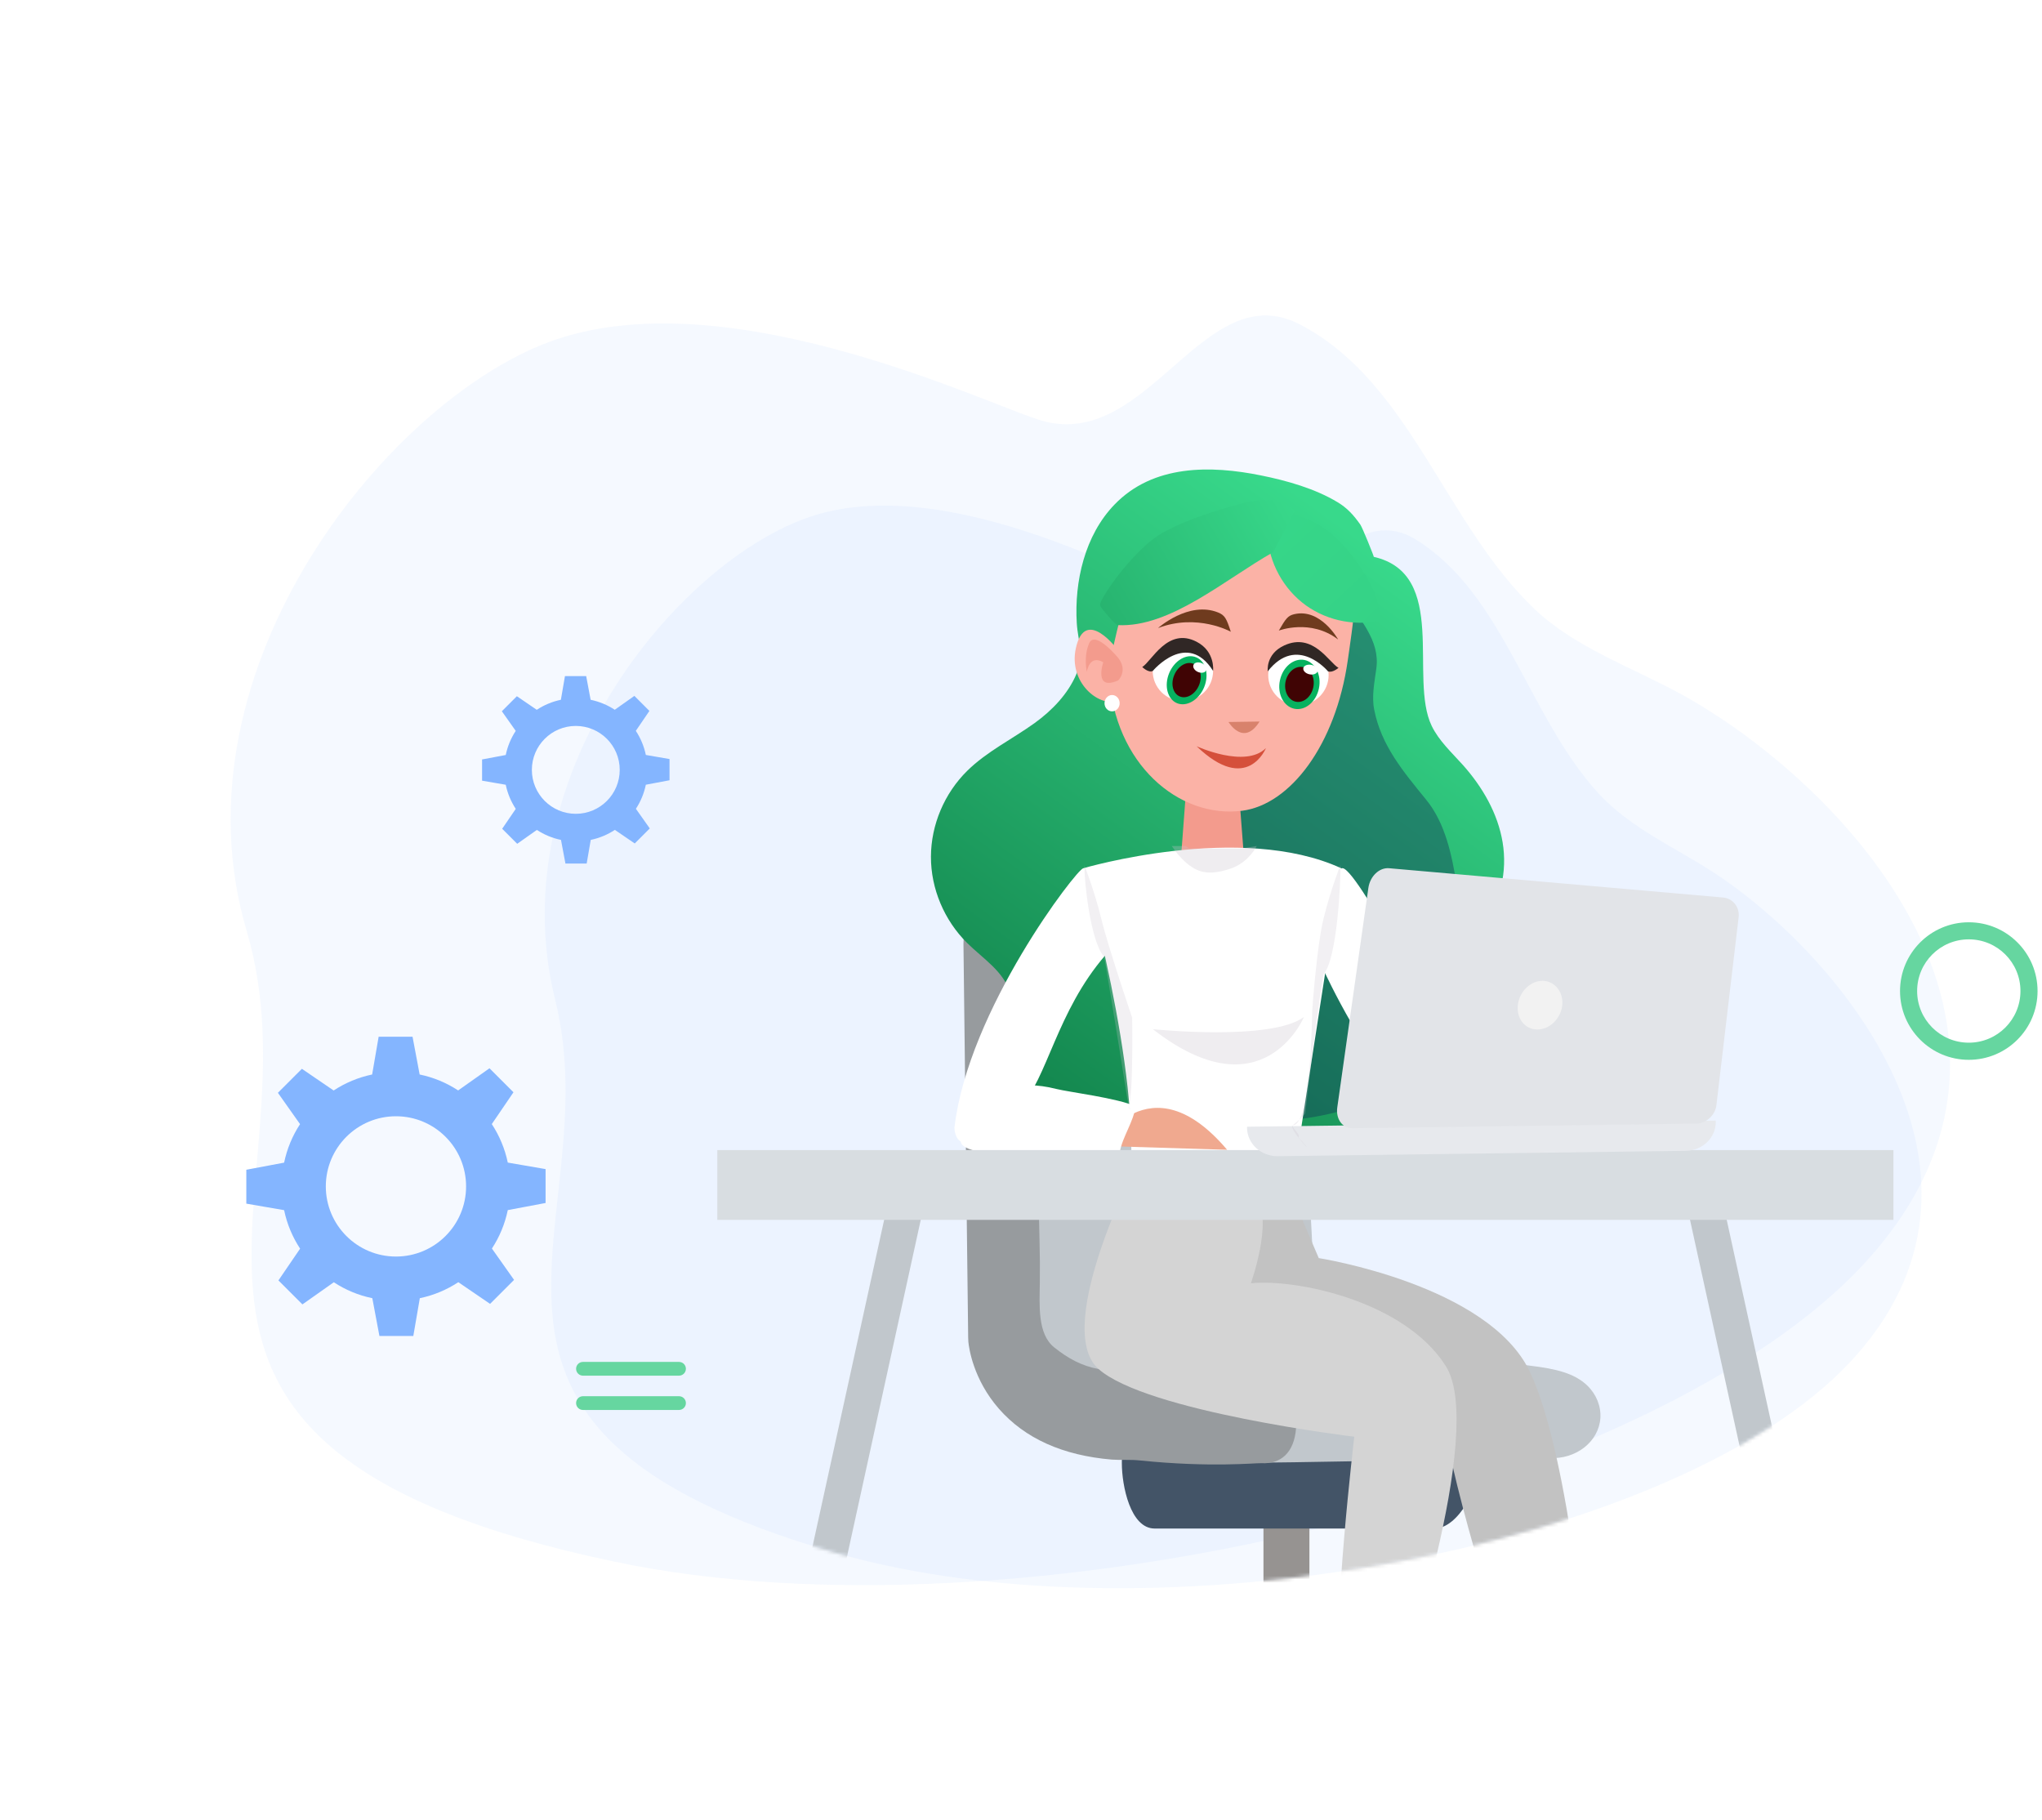 <svg width="589" height="525" viewBox="0 0 589 525" fill="none" xmlns="http://www.w3.org/2000/svg">
<g id="Group 684">
<g id="Group 679">
<g id="Group 499">
<g id="Group 498">
<path id="Vector" opacity="0.08" d="M177.385 450.444C293.055 474.731 478.107 430.488 538.59 363.477C599.072 296.466 531.075 225.603 484.875 200.19C470.502 192.334 454.494 186.878 442.654 175.678C416.799 151.146 406.774 110.115 374.972 93.585C347.467 79.266 331.636 129.175 301.368 121.565C288.16 118.325 212.375 80.399 160.507 97.877C113.156 113.833 48.622 192.437 71.16 268.535C93.698 344.634 18.994 417.186 177.385 450.444Z" fill="#84B5FF"/>
<path id="Vector_2" opacity="0.08" d="M241.217 447.917C333.637 474.447 483.466 446.48 533.682 392.811C583.899 339.143 530.912 275.601 494.37 251.692C483.001 244.296 470.261 238.849 461.007 228.75C440.802 206.634 433.715 171.352 408.54 155.709C386.766 142.162 372.854 183.636 348.7 175.631C338.158 172.206 278.128 136.171 236.012 148.313C197.564 159.397 143.815 222.679 160.129 288.318C176.444 353.957 114.663 411.589 241.217 447.917Z" fill="#84B5FF"/>
<g id="Mask Group">
<mask id="mask0_856_6603" style="mask-type:alpha" maskUnits="userSpaceOnUse" x="149" y="104" width="406" height="355">
<path id="Vector_3" d="M241.216 447.917C333.636 474.447 483.465 446.48 533.681 392.811C583.898 339.143 530.911 275.601 494.369 251.692C483 244.296 496.439 233.536 487.185 223.437C466.981 201.321 519.545 137.396 494.369 121.753C472.595 108.206 415.966 113.226 391.812 105.221C381.27 101.796 284.054 115.877 266.224 112.81C226.789 106.026 174.448 228.676 163.542 265.932C152.636 303.188 114.662 411.589 241.216 447.917Z" fill="#84B5FF"/>
</mask>
<g mask="url(#mask0_856_6603)">
<g id="Group 299">
<g id="Group 112">
<g id="Group 111">
<g id="Group">
<g id="Group_2">
<path id="Vector_4" d="M364.437 432.543H377.694V466.077H364.437V432.543Z" fill="#969391"/>
</g>
<path id="Vector_5" d="M426.801 422.052C426.801 428.463 420.744 440.852 413.736 440.852H333.041C326.034 440.852 323.589 428.436 323.589 422.052V421.563C323.589 415.151 326.034 408.25 333.041 408.25H413.736C420.744 408.25 426.801 415.151 426.801 421.563V422.052Z" fill="#435467"/>
<g id="Group_3">
<path id="Vector_6" d="M461.62 409.019C461.131 415.838 454.558 420.973 446.899 420.511C444.672 420.375 361.532 422.141 358.11 421.842C343.171 420.593 365.09 414.507 358.11 406.628C346.295 406.682 343.904 406.519 341.27 405.46C337.25 403.857 302.538 395.896 299.958 386.795C297.378 377.666 287.355 262.497 287.355 262.497C291.511 255.515 335.892 259.97 356.67 262.497C367.697 263.856 374.107 273.827 374.107 281.515C374.107 284.178 374.433 286.868 374.596 289.53C375.438 303.006 376.172 316.482 376.986 329.957C377.448 337.293 377.801 344.656 378.154 352.018C378.345 356.012 378.562 360.033 378.833 364.027C379.105 368.401 378.616 373.645 379.784 377.883C383.206 390.653 408.629 391.93 419.466 392.065C436.849 392.283 432.911 392.88 441.358 393.886C448.8 394.782 454.151 396.059 457.845 399.618C460.479 402.172 461.837 405.595 461.62 409.019Z" fill="#C1C7CC"/>
<g id="Group_4">
<path id="Vector_7" d="M328.803 421.218C349.228 423.31 362.13 421.925 363.814 422.006C369.545 422.305 373.293 418.909 373.836 411.927C374.108 408.422 373.157 404.972 371.229 402.418C368.513 398.859 364.52 397.663 358.952 396.93C352.624 396.087 342.764 395.734 329.673 395.924C325.408 395.979 321.008 395.598 316.825 394.838C311.964 393.941 308.08 391.795 304.087 388.616C299.198 384.731 299.85 376.39 299.931 369.978C299.986 365.984 299.958 362.045 299.85 358.078C299.388 339.386 299.361 320.667 299.144 301.974C299.035 291.514 298.899 281.082 298.791 270.622C298.709 263.666 293.956 258.368 288.198 258.857C282.412 259.319 277.822 265.351 277.904 272.306L279.262 385.709C279.262 386.144 279.289 386.551 279.316 386.986C279.479 388.725 280.701 397.826 288.143 406.33C295.64 414.888 306.559 419.779 320.709 420.974C323.29 421.164 326.033 420.92 328.803 421.218Z" fill="#979B9E"/>
</g>
</g>
</g>
<g id="Group_5">
<g id="Group 78">
<path id="Vector_8" d="M356.113 313.432C340.769 325.194 318.498 329.957 301.343 320.856C295.962 318.009 291.007 313.458 289.941 307.604C288.663 300.552 293.218 293.26 291.3 286.341C289.622 280.221 283.495 276.469 278.939 271.945C272.333 265.398 268.497 256.271 268.524 247.09C268.55 237.909 272.386 228.808 279.019 222.288C284.64 216.753 291.966 213.187 298.413 208.557C303.501 204.884 308.083 200.121 310.507 194.346C312.904 188.651 310.933 185.298 310.587 179.71C309.867 167.762 312.878 154.403 321.482 145.515C332.617 133.965 349.16 134.152 363.785 137.132C371.19 138.622 379.369 140.937 385.869 144.876C388.639 146.552 390.477 148.601 392.369 151.289C392.981 152.141 396.391 160.63 396.258 160.603C417.942 165.553 406.301 195.57 412.96 209.355C415.065 213.693 418.741 217.046 421.964 220.638C427.612 226.972 432.034 234.582 433.419 242.938C434.805 251.294 432.913 260.395 427.292 266.729C426.387 267.767 425.321 268.778 424.975 270.109C424.442 272.104 425.561 274.1 426.387 275.99C431.315 287.299 425.667 300.392 418.555 310.478C413.786 317.264 408.165 323.704 400.866 327.642C389.225 333.949 374.52 332.964 362.533 327.323" fill="url(#paint0_linear_856_6603)"/>
<path id="Vector_9" opacity="0.42" d="M366.503 164.651C373.829 161.085 383.179 165.05 387.708 171.836C392.21 178.622 398.07 184.663 397.005 192.726C396.472 196.718 395.593 200.789 396.392 204.754C398.417 215.026 404.757 222.531 411.363 230.647C416.958 237.513 418.769 246.64 420.208 255.369C421.06 260.585 421.753 266.333 418.982 270.83C415.466 276.525 411.443 283.869 407.661 289.378C401.427 298.399 405.077 307.208 397.538 315.191C395.3 317.533 392.157 318.757 389.066 319.741C382.806 321.684 376.333 322.828 369.78 323.174C364.186 323.467 358.511 323.121 353.237 321.285C340.29 316.734 331.633 302.205 333.977 288.686C335.762 278.441 342.821 269.925 346.178 260.052C348.575 252.974 348.975 245.23 347.35 237.938C345.272 228.731 339.971 219.577 342.262 210.422" fill="#113356"/>
<path id="Vector_10" d="M340.374 251.045C339.179 258.082 348.631 258.68 348.631 258.68C352.787 258.68 359.278 257.403 359.278 253.246L357.268 227.191C357.268 223.034 353.873 219.638 349.718 219.638C345.562 219.638 342.167 223.007 342.167 227.191L340.374 251.045Z" fill="#F39B8D"/>
<path id="Vector_11" d="M377.291 159.001C376.332 157.191 369.087 159.134 368.287 157.218C363.626 161.396 353.583 153.173 347.989 156.34C340.663 160.491 334.776 164.643 326.677 166.984C324.013 167.756 327.876 169.513 325.052 169.646C324.306 174.542 319.698 189.79 319.964 194.846C321.323 220.207 339.97 236.174 358.298 233.832C372.15 232.049 385.257 214.885 388.746 190.509C389.066 188.22 390.744 177.203 390.584 174.968C384.031 168.581 381.66 167.118 377.291 159.001Z" fill="#FBB2A6"/>
<path id="Vector_12" d="M354.356 208.235C354.356 208.235 358.672 215.5 363.307 208.102L354.356 208.235Z" fill="#D8826C"/>
<path id="Vector_13" d="M349.906 193.492C349.906 198.282 346.017 202.194 341.195 202.194C336.374 202.194 332.484 198.308 332.484 193.492C332.484 188.702 336.374 184.79 341.195 184.79C346.017 184.79 349.906 188.702 349.906 193.492Z" fill="white"/>
<path id="Vector_14" d="M347.294 198.283C345.749 201.929 342.259 203.951 339.489 202.807C336.718 201.636 335.733 197.751 337.251 194.105C338.796 190.433 342.286 188.437 345.03 189.581C347.827 190.726 348.839 194.611 347.294 198.283Z" fill="#06B25F"/>
<path id="Vector_15" d="M345.83 197.671C344.738 200.252 342.26 201.689 340.289 200.864C338.318 200.039 337.598 197.272 338.717 194.664C339.809 192.056 342.287 190.619 344.258 191.444C346.229 192.295 346.922 195.063 345.83 197.671Z" fill="#400404"/>
<path id="Vector_16" d="M347.932 193.308C347.639 194.026 346.574 194.239 345.561 193.813C344.549 193.388 343.963 192.456 344.256 191.764C344.549 191.046 345.615 190.833 346.627 191.259C347.639 191.684 348.225 192.616 347.932 193.308Z" fill="white"/>
<path id="Vector_17" d="M345.165 215.235C345.165 215.235 359.204 221.702 365.144 215.768C365.144 215.768 359.737 229.259 345.165 215.235Z" fill="#D5503B"/>
<path id="Vector_18" d="M349.906 193.493C349.906 193.493 350.598 187.905 345.137 185.084C336.773 180.773 332.191 190.752 329.474 192.375C329.474 192.375 331.232 194.132 332.51 193.52C332.51 193.493 342.42 181.651 349.906 193.493Z" fill="#302725"/>
<path id="Vector_19" d="M365.809 194.693C365.809 199.51 369.698 203.395 374.52 203.395C379.315 203.395 383.231 199.51 383.231 194.693C383.231 189.903 379.341 186.018 374.52 186.018C369.725 185.991 365.809 189.903 365.809 194.693Z" fill="white"/>
<g id="Group_6">
<path id="Vector_20" d="M380.43 198.578C379.605 202.463 376.435 205.071 373.318 204.406C370.201 203.74 368.363 200.068 369.189 196.209C370.015 192.324 373.185 189.716 376.301 190.355C379.391 191.02 381.256 194.693 380.43 198.578Z" fill="#06B25F"/>
<path id="Vector_21" d="M378.807 198.231C378.221 200.998 375.983 202.835 373.772 202.382C371.561 201.93 370.255 199.295 370.815 196.554C371.401 193.787 373.665 191.924 375.876 192.403C378.061 192.855 379.393 195.463 378.807 198.231Z" fill="#400404"/>
<path id="Vector_22" d="M380.06 193.549C379.9 194.294 378.835 194.72 377.716 194.48C376.57 194.241 375.798 193.442 375.931 192.697C376.091 191.952 377.13 191.526 378.275 191.766C379.421 192.005 380.22 192.804 380.06 193.549Z" fill="white"/>
</g>
<path id="Vector_23" d="M365.676 193.625C365.676 193.625 364.983 188.648 370.444 186.147C378.809 182.315 383.391 191.177 386.081 192.614C386.081 192.614 384.323 194.157 383.044 193.625C383.071 193.625 374.094 182.847 365.676 193.625Z" fill="#302725"/>
<path id="Vector_24" d="M334.027 181.142C334.027 181.142 342.872 173.239 351.343 176.645C353.314 177.443 353.767 178.375 355.019 182.207C355.019 182.207 345.376 176.805 334.027 181.142Z" fill="#6F3B1E"/>
<path id="Vector_25" d="M385.975 184.444C385.975 184.444 380.941 175.316 373.268 177.152C371.484 177.578 370.871 178.403 368.873 181.863C368.873 181.889 378.01 178.35 385.975 184.444Z" fill="#6F3B1E"/>
<g id="Group_7">
<g id="Group_8">
<path id="Vector_26" d="M322.438 187.476C322.438 187.476 313.035 174.65 310.317 186.971C308.16 196.79 316.924 204.002 322.358 202.166C327.793 200.33 322.438 187.476 322.438 187.476Z" fill="#FBB2A6"/>
<path id="Vector_27" d="M322.547 189.765C322.547 189.765 315.887 181.676 314.182 185.481C312.477 189.286 313.49 193.757 313.49 193.757C313.49 193.757 314.182 188.648 318.231 191.016C318.231 191.016 315.354 199.425 322.547 196.232C322.574 196.232 325.397 193.438 322.547 189.765Z" fill="#F39B8D"/>
</g>
</g>
<path id="Vector_28" d="M322.956 202.823C322.956 204.127 321.97 205.165 320.771 205.165C319.546 205.165 318.587 204.101 318.587 202.823C318.587 201.52 319.573 200.455 320.771 200.455C321.97 200.455 322.956 201.493 322.956 202.823Z" fill="white"/>
<path id="Vector_29" d="M399.348 178.669C391.729 180.798 383.151 179.255 376.678 174.598C370.205 169.941 365.996 162.25 365.569 154.293C365.436 152.085 365.889 149.424 367.887 148.519C368.58 148.199 369.379 148.173 370.151 148.199C374.866 148.333 379.395 150.328 383.151 153.229C386.907 156.13 389.891 159.882 392.528 163.82C394.419 166.668 396.124 169.648 397.163 172.895C397.803 174.944 398.175 177.073 398.255 179.202" fill="url(#paint1_linear_856_6603)"/>
<path id="Vector_30" d="M367.221 159.271C353.289 167.148 337.518 181.066 322.414 180.294C321.642 180.268 317.752 175.504 317.433 174.892C317.166 174.36 317.459 173.695 317.752 173.109C320.816 167.308 329.021 157.222 335.121 153.789C341.221 150.357 347.908 148.175 354.567 146.205C357.951 145.221 361.387 144.263 364.797 144.209C368.18 144.156 371.59 145.088 373.481 147.376" fill="url(#paint2_linear_856_6603)"/>
</g>
<path id="Vector_31" d="M439.63 401.953C439.63 401.953 442.835 388.151 411.573 375.382C380.338 362.613 367.572 361.227 365.806 370.22C364.041 379.213 371.7 397.987 416.353 410.05C434.524 414.94 439.63 401.953 439.63 401.953Z" fill="#DE947A"/>
<g id="Group_9">
<path id="Vector_32" d="M419.501 399.075C419.501 399.048 419.501 399.021 419.501 398.994C420.615 390.408 431.452 388.914 437.645 393.614C442.724 397.472 447.613 421.435 449.188 430.51C451.633 444.665 453.534 465.965 455.951 480.147C456.657 484.277 457.336 488.379 457.934 492.509C461.139 499.654 461.818 500.823 464.534 505.822C467.25 510.794 469.83 510.413 467.304 511.527C463.23 513.347 451.633 509.734 448.916 501.746C447.423 497.399 446.581 495.552 446.037 490.743C422 444.42 418.632 406.085 419.501 399.075Z" fill="#DE947A"/>
</g>
<path id="Vector_33" d="M417.352 399.649C417.352 399.649 418.656 385.548 386.009 377.072C353.334 368.622 340.514 368.948 339.944 378.077C339.373 387.233 349.504 404.784 395.352 410.761C414.039 413.206 417.352 399.649 417.352 399.649Z" fill="#F0A98F"/>
<path id="Vector_34" d="M441.283 395.647C429.36 370.516 380.389 362.854 380.389 362.854L372.729 344.977L354.857 344.569C325.496 400.347 382.942 393.528 390.194 396.081C397.418 398.635 417.001 413.116 417.001 413.116C420.831 435.259 437.427 490.194 441.691 490.602C445.955 491.037 458.286 485.929 458.286 485.929C458.286 485.929 453.18 420.751 441.283 395.647Z" fill="#C2C2C2"/>
<g id="Group_10">
<g id="Group_11">
<path id="Vector_35" d="M401.655 399.103C404.263 392.555 413.796 391.441 417.218 398.396C420.043 404.102 417.218 433.526 414.557 442.328C410.401 456.103 406.191 469.85 402.035 483.598C400.813 487.592 399.591 491.586 398.26 495.552C397.934 503.377 398.043 504.735 398.233 510.414C398.423 516.065 398.179 524.813 395.408 524.704C390.954 524.541 383.213 511.69 384.354 503.322C384.978 498.758 386.744 493.216 388.401 488.651C388.89 399.972 400.732 401.439 401.655 399.103Z" fill="#F0A98F"/>
</g>
<path id="Vector_36" d="M329.328 332.621C329.328 332.621 303.064 382.503 316.834 394.81C330.605 407.145 390.631 414.372 390.631 414.372C390.631 414.372 384.248 468.438 386.366 485.907L402.962 488.461C402.962 488.461 428.928 412.66 417.004 393.941C405.08 375.221 374.008 368.81 360.808 370.114C360.808 370.114 367.191 352.237 362.519 345.825C357.847 339.44 329.328 330.936 329.328 332.621Z" fill="#D4D4D4"/>
</g>
<path id="Vector_37" d="M325.823 340.826C329.436 309.853 312.406 250.435 312.406 250.435C312.406 250.435 357.846 237.013 386.908 250.435L372.051 346.477C372.051 346.477 364.012 348.487 352.74 346.884C341.522 345.254 325.823 340.826 325.823 340.826Z" fill="white"/>
<path id="Vector_38" d="M332.532 296.836C332.532 296.836 366.7 300.368 376.125 293.304C376.125 293.304 364.337 321.586 332.532 296.836Z" fill="#EFEDF0"/>
<path id="Vector_39" d="M374.602 347.238C374.602 347.238 355.507 356.339 325.522 342.239C325.82 340.826 326.418 333.137 326.418 333.137L373.216 339.06L374.602 347.238Z" fill="#8F99B6"/>
<path id="Vector_40" d="M344.182 334.981L341.9 349.516L336.006 349.055L338.261 333.595L344.182 334.981Z" fill="#D4D4D4"/>
<path id="Vector_41" d="M367.35 336.805L369.17 349.982L354.177 351.34L353.281 334.984L367.35 336.805ZM357.79 347.238L364.362 345.879V339.739L356.649 339.06L357.79 347.238Z" fill="#EAEAEA"/>
</g>
<g id="Group_12">
<path id="Vector_42" d="M464.718 331.809C464.718 331.809 452.468 332.298 437.991 329.472C425.036 326.945 410.287 321.81 401.025 311.296C390.27 299.07 380.519 277.063 380.519 277.063C380.519 277.063 383.289 252.72 386.929 250.465C390.541 248.21 415.719 298.744 422.238 302.738C425.986 305.02 438.942 309.585 450.132 313.823C458.471 316.974 465.831 319.936 467.597 321.62C471.752 325.533 464.718 331.809 464.718 331.809Z" fill="white"/>
<g id="Group_13">
<path id="Vector_43" d="M471.833 331.836C470.285 324.256 465.233 318.686 459.23 318.686C453.228 318.686 448.176 324.256 446.628 331.836H471.833Z" fill="#22272E"/>
<path id="Vector_44" d="M452.36 325.584C452.36 327.322 450.622 328.708 448.476 328.708C446.331 328.708 444.592 327.295 444.592 325.584C444.592 323.845 446.331 322.459 448.476 322.459C450.622 322.432 452.36 323.845 452.36 325.584Z" fill="#F0A98F"/>
<path id="Vector_45" d="M457.739 318.687C457.739 321.186 456.571 323.224 455.105 323.224C453.638 323.224 452.47 321.186 452.47 318.687C452.47 316.187 453.638 314.177 455.105 314.177C456.571 314.177 457.739 316.187 457.739 318.687Z" fill="#F0A98F"/>
<path id="Vector_46" d="M465.37 319.011C464.555 321.348 462.789 322.842 461.404 322.326C460.046 321.81 459.584 319.473 460.399 317.137C461.214 314.8 462.98 313.306 464.365 313.822C465.75 314.338 466.185 316.675 465.37 319.011Z" fill="#F0A98F"/>
<path id="Vector_47" d="M471.645 325.156C470.096 327.058 467.951 327.819 466.837 326.841C465.724 325.863 466.077 323.499 467.598 321.597C469.146 319.695 471.292 318.935 472.405 319.913C473.519 320.918 473.166 323.254 471.645 325.156Z" fill="#F0A98F"/>
<path id="Vector_48" d="M473.465 331.347C471.183 332.08 468.983 331.51 468.576 330.043C468.141 328.576 469.635 326.81 471.916 326.049C474.198 325.315 476.398 325.886 476.832 327.353C477.24 328.82 475.746 330.613 473.465 331.347Z" fill="#F0A98F"/>
</g>
</g>
<g id="Group_14">
<path id="Vector_49" d="M316.91 330.476C316.91 330.476 331.495 305.101 353.957 331.618L316.91 330.476Z" fill="#F0A98F"/>
<g id="Group_15">
<path id="Vector_50" d="M312.432 250.439C310.666 250.575 279.241 291.22 275.303 325.235C275.303 325.235 275.085 338.629 294.343 319.095C302.002 311.324 304.772 291.736 318.842 275.489C318.842 275.462 319.711 249.869 312.432 250.439Z" fill="white"/>
<g id="Group_16">
<path id="Vector_51" d="M327.532 319.094C322.426 316.703 308.221 314.964 304.663 314.068C282.146 308.308 277.447 328.033 277.447 328.033C273.563 334.553 304.608 333.738 322.996 332.244C323.784 327.815 326.989 323.55 327.532 319.094Z" fill="white"/>
</g>
</g>
</g>
<g id="Group_17">
<g id="Group_18">
<path id="Vector_52" d="M528.304 538.125L487.318 351.121L497.177 347.807L538.896 538.125H528.304Z" fill="#C1C7CC"/>
<path id="Vector_53" d="M224.781 538.123L265.739 351.12L255.907 347.805L214.161 538.123H224.781Z" fill="#C1C7CC"/>
</g>
<path id="Vector_54" d="M206.907 331.698H546.147V351.831H206.907V331.698Z" fill="#D8DDE1"/>
</g>
</g>
</g>
<g id="Group_19">
<path id="Vector_55" d="M494.871 323.196C494.871 323.305 494.898 323.441 494.898 323.549C494.952 328.114 491.068 331.863 486.234 331.917L368.599 333.466C363.738 333.52 359.772 329.88 359.691 325.315C359.691 325.179 359.691 325.071 359.718 324.962L494.871 323.196Z" fill="#E7E9ED"/>
<g id="Group_20">
<path id="Vector_56" d="M385.733 319.364C385.244 322.733 387.227 325.45 390.106 325.396L489.216 324.065C492.122 324.038 494.73 321.674 495.083 318.767L501.493 264.565C501.846 261.658 499.836 259.104 497.011 258.859L400.672 250.41C397.847 250.165 395.185 252.719 394.696 256.088L385.733 319.364Z" fill="#E2E4E8"/>
<path id="Vector_57" d="M437.83 289.697C437.314 293.609 439.759 296.842 443.29 296.923C446.821 297.005 450.08 293.989 450.596 290.131C451.085 286.3 448.64 283.067 445.137 282.877C441.633 282.768 438.374 285.784 437.83 289.697Z" fill="#F2F2F2"/>
</g>
</g>
</g>
</g>
</g>
</g>
</g>
<path id="Vector_58" d="M567.884 266C556.928 266 548.05 274.879 548.05 285.834C548.05 296.79 556.928 305.669 567.884 305.669C578.84 305.669 587.719 296.79 587.719 285.834C587.719 274.879 578.84 266 567.884 266ZM567.884 300.727C559.651 300.727 552.982 294.058 552.982 285.825C552.982 277.591 559.651 270.923 567.884 270.923C576.118 270.923 582.786 277.591 582.786 285.825C582.786 294.058 576.118 300.727 567.884 300.727Z" fill="#66D6A0"/>
<g id="Vector_59" filter="url(#filter0_d_856_6603)">
<path d="M146.468 345.011L157.369 342.961V333.188L146.468 331.308C145.631 327.293 144.042 323.534 141.855 320.202L148.108 311.027L141.188 304.107L132.15 310.497C128.818 308.31 125.076 306.738 121.044 305.901L118.993 295H109.22L107.341 305.901C103.326 306.738 99.567 308.327 96.235 310.514L87.077 304.261L80.157 311.181L86.547 320.219C84.36 323.551 82.788 327.31 81.951 331.325L71.05 333.375V343.149L81.951 345.028C82.788 349.061 84.377 352.802 86.564 356.134L80.311 365.292L87.23 372.212L96.286 365.822C99.618 368.009 103.377 369.598 107.392 370.418L109.442 381.319H119.216L121.095 370.418C125.127 369.581 128.869 367.992 132.201 365.805L141.359 372.059L148.279 365.139L141.889 356.1C144.059 352.785 145.631 349.043 146.468 345.011ZM114.209 358.407C103.035 358.407 93.979 349.334 93.979 338.177C93.979 327.019 103.035 317.947 114.209 317.947C125.384 317.947 134.439 327.002 134.439 338.177C134.439 349.351 125.384 358.407 114.209 358.407Z" fill="#84B5FF"/>
</g>
<g id="Vector_60" filter="url(#filter1_d_856_6603)">
<path d="M186.29 222.326L193.118 221.041V214.92L186.29 213.742C185.765 211.227 184.77 208.873 183.4 206.786L187.317 201.039L182.983 196.704L177.321 200.707C175.234 199.337 172.89 198.352 170.365 197.828L169.08 191H162.959L161.782 197.828C159.266 198.352 156.912 199.348 154.825 200.718L149.089 196.801L144.754 201.135L148.757 206.797C147.387 208.884 146.402 211.238 145.878 213.753L139.05 215.037V221.159L145.878 222.336C146.402 224.862 147.398 227.206 148.768 229.293L144.85 235.029L149.185 239.364L154.857 235.361C156.944 236.731 159.299 237.726 161.814 238.24L163.098 245.068H169.22L170.397 238.24C172.923 237.716 175.266 236.72 177.353 235.35L183.09 239.267L187.424 234.933L183.422 229.271C184.781 227.195 185.765 224.851 186.29 222.326ZM166.084 230.716C159.085 230.716 153.412 225.033 153.412 218.045C153.412 211.056 159.085 205.373 166.084 205.373C173.083 205.373 178.755 211.045 178.755 218.045C178.755 225.044 173.083 230.716 166.084 230.716Z" fill="#84B5FF"/>
</g>
<g id="Group_21">
<g id="Group 279">
<path id="Vector_61" d="M195.86 396.762H168.152C167.062 396.762 166.17 395.88 166.17 394.78C166.17 393.689 167.052 392.797 168.152 392.797H195.86C196.951 392.797 197.842 393.679 197.842 394.78C197.842 395.87 196.951 396.762 195.86 396.762Z" fill="#66D6A0"/>
<path id="Vector_62" d="M195.86 406.655H168.152C167.062 406.655 166.17 405.773 166.17 404.673C166.17 403.582 167.052 402.69 168.152 402.69H195.86C196.951 402.69 197.842 403.573 197.842 404.673C197.842 405.764 196.951 406.655 195.86 406.655Z" fill="#66D6A0"/>
</g>
</g>
</g>
<path id="Vector_63" opacity="0.83" d="M374.5 328C381.402 335.52 371.294 325.684 372.9 324.5C372.9 324.5 376.422 321.713 376.5 321C376.579 320.281 380 291 381.75 281C385.781 276.481 386.726 253.64 386.656 249.858L386.646 249.436C386.646 249.436 383.725 256.871 381.75 265C379.77 273.135 378.5 291.5 378.5 291.5C378.5 291.5 378.188 324.839 372.9 324.5C372.475 325.29 375.389 327.325 374.5 328Z" fill="#CAC3CD" fill-opacity="0.3"/>
<path id="Vector_64" opacity="0.83" d="M325.5 319C325.5 319.5 327.107 320.684 325.5 319.5C325.5 319.5 325.578 319.713 325.5 319C325.421 318.281 320.25 286 318.5 276C314.469 271.482 312.733 253.816 312.803 250.035L312.814 249.612C312.814 249.612 315.735 257.047 317.709 265.176C319.689 273.311 326.559 293.5 326.559 293.5C326.559 293.5 326.941 316.324 325.5 319.5C325.925 320.29 326.041 309.824 325.5 319Z" fill="#CAC3CD" fill-opacity="0.3"/>
<path id="Vector 10" d="M342.699 244H342.149C342.065 244.072 342.218 244.263 343.06 244.723L358.241 244.723L362.5 244C362.5 244 360.203 248.746 355 250.5C351.389 251.718 347.83 252.354 344.5 250.5C340.639 248.351 338 244 338 244H342.149C342.251 243.913 342.699 244 342.699 244Z" fill="#CAC3CD" fill-opacity="0.3"/>
</g>
<defs>
<filter id="filter0_d_856_6603" x="61.05" y="289" width="106.319" height="106.319" filterUnits="userSpaceOnUse" color-interpolation-filters="sRGB">
<feFlood flood-opacity="0" result="BackgroundImageFix"/>
<feColorMatrix in="SourceAlpha" type="matrix" values="0 0 0 0 0 0 0 0 0 0 0 0 0 0 0 0 0 0 127 0" result="hardAlpha"/>
<feOffset dy="4"/>
<feGaussianBlur stdDeviation="5"/>
<feColorMatrix type="matrix" values="0 0 0 0 0.089 0 0 0 0 0.04 0 0 0 0 0.396 0 0 0 0.25 0"/>
<feBlend mode="normal" in2="BackgroundImageFix" result="effect1_dropShadow_856_6603"/>
<feBlend mode="normal" in="SourceGraphic" in2="effect1_dropShadow_856_6603" result="shape"/>
</filter>
<filter id="filter1_d_856_6603" x="129.05" y="185" width="74.068" height="74.068" filterUnits="userSpaceOnUse" color-interpolation-filters="sRGB">
<feFlood flood-opacity="0" result="BackgroundImageFix"/>
<feColorMatrix in="SourceAlpha" type="matrix" values="0 0 0 0 0 0 0 0 0 0 0 0 0 0 0 0 0 0 127 0" result="hardAlpha"/>
<feOffset dy="4"/>
<feGaussianBlur stdDeviation="5"/>
<feColorMatrix type="matrix" values="0 0 0 0 0.089 0 0 0 0 0.04 0 0 0 0 0.396 0 0 0 0.25 0"/>
<feBlend mode="normal" in2="BackgroundImageFix" result="effect1_dropShadow_856_6603"/>
<feBlend mode="normal" in="SourceGraphic" in2="effect1_dropShadow_856_6603" result="shape"/>
</filter>
<linearGradient id="paint0_linear_856_6603" x1="293.869" y1="313.221" x2="403.44" y2="163.097" gradientUnits="userSpaceOnUse">
<stop stop-color="#13864E"/>
<stop offset="1" stop-color="#38D98B"/>
</linearGradient>
<linearGradient id="paint1_linear_856_6603" x1="399.54" y1="179.864" x2="359.377" y2="136.972" gradientUnits="userSpaceOnUse">
<stop stop-color="#35D286"/>
<stop offset="0" stop-color="#35D286"/>
<stop offset="1" stop-color="#37D88A"/>
</linearGradient>
<linearGradient id="paint2_linear_856_6603" x1="317.148" y1="177.292" x2="373.805" y2="143.991" gradientUnits="userSpaceOnUse">
<stop stop-color="#26B16E"/>
<stop offset="0" stop-color="#27B36F"/>
<stop offset="1" stop-color="#38D98B"/>
</linearGradient>
</defs>
</svg>
